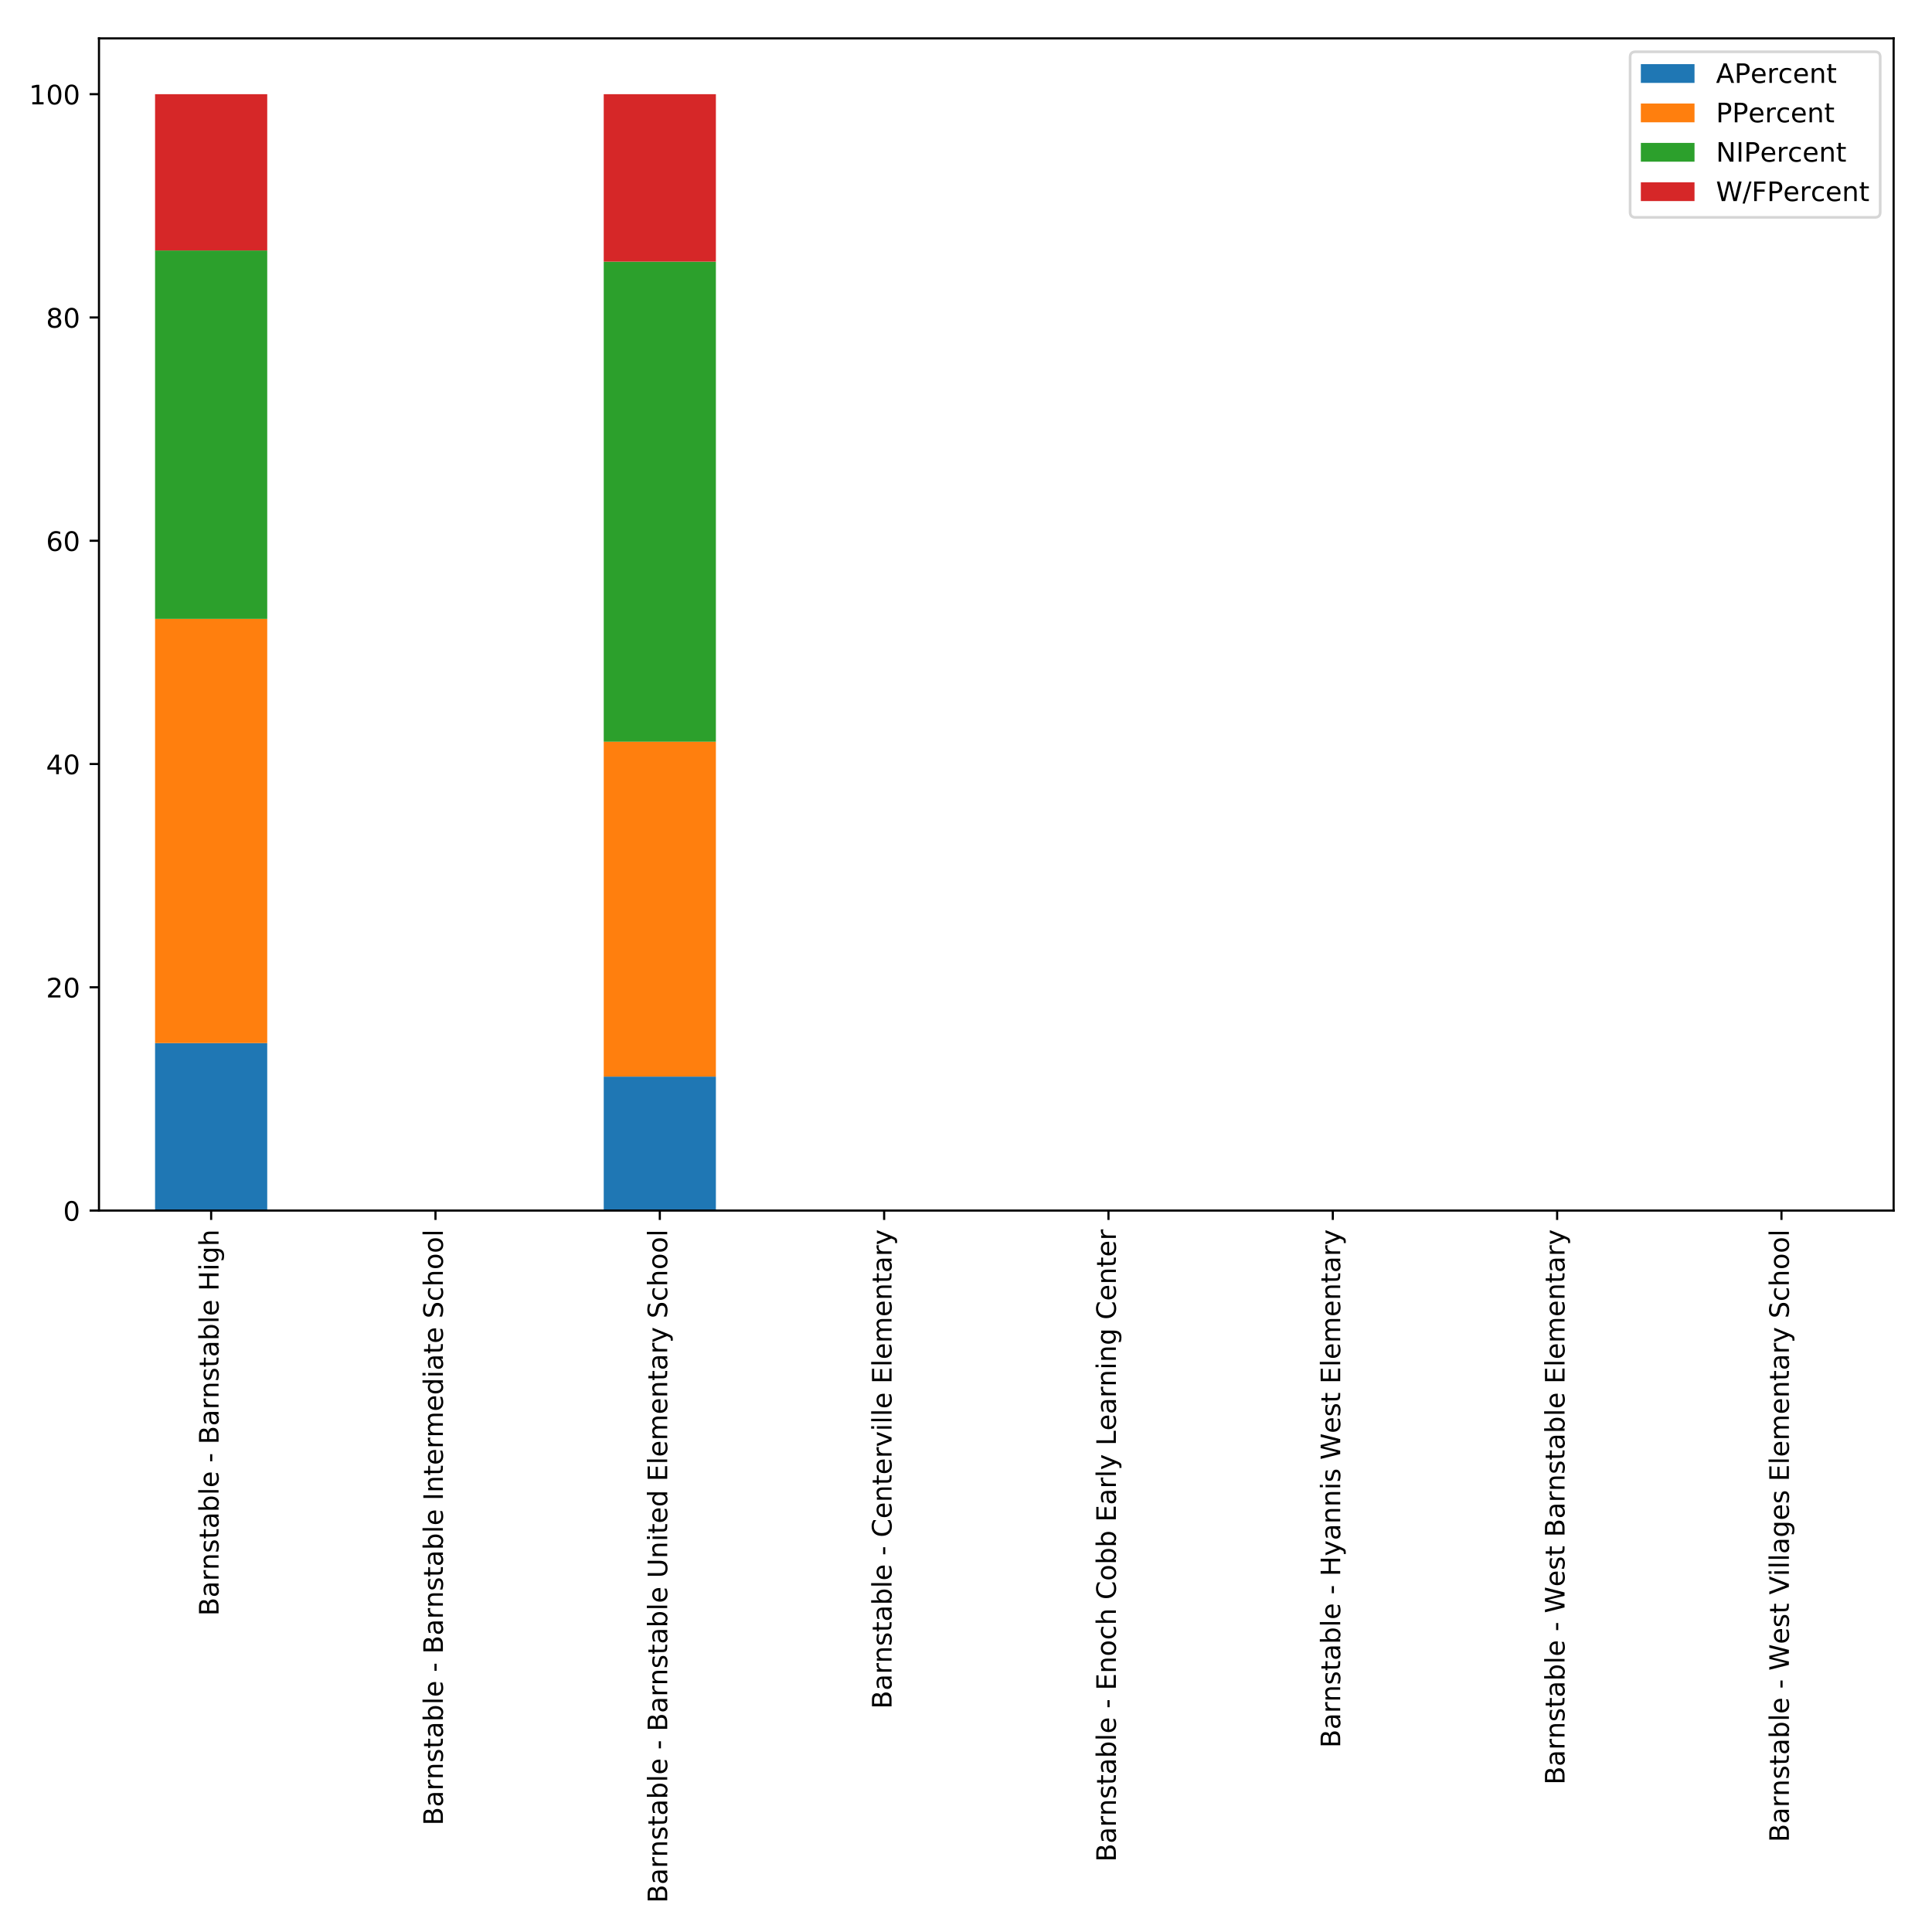 <?xml version="1.0" encoding="utf-8" standalone="no"?>
<!DOCTYPE svg PUBLIC "-//W3C//DTD SVG 1.1//EN"
  "http://www.w3.org/Graphics/SVG/1.1/DTD/svg11.dtd">
<!-- Created with matplotlib (http://matplotlib.org/) -->
<svg height="720pt" version="1.1" viewBox="0 0 720 720" width="720pt" xmlns="http://www.w3.org/2000/svg" xmlns:xlink="http://www.w3.org/1999/xlink">
 <defs>
  <style type="text/css">
*{stroke-linecap:butt;stroke-linejoin:round;}
  </style>
 </defs>
 <g id="figure_1">
  <g id="patch_1">
   <path d="M 0 720 
L 720 720 
L 720 0 
L 0 0 
z
" style="fill:#ffffff;"/>
  </g>
  <g id="axes_1">
   <g id="patch_2">
    <path d="M 36.888 451.139 
L 705.7 451.139 
L 705.7 14.3 
L 36.888 14.3 
z
" style="fill:#ffffff;"/>
   </g>
   <g id="patch_3">
    <path clip-path="url(#p015ed1d973)" d="M 57.788 451.139 
L 99.589 451.139 
L 99.589 388.733 
L 57.788 388.733 
z
" style="fill:#1f77b4;"/>
   </g>
   <g id="patch_4">
    <path clip-path="url(#p015ed1d973)" d="M 141.389 451.139 
L 183.19 451.139 
L 183.19 451.139 
L 141.389 451.139 
z
" style="fill:#1f77b4;"/>
   </g>
   <g id="patch_5">
    <path clip-path="url(#p015ed1d973)" d="M 224.991 451.139 
L 266.792 451.139 
L 266.792 401.215 
L 224.991 401.215 
z
" style="fill:#1f77b4;"/>
   </g>
   <g id="patch_6">
    <path clip-path="url(#p015ed1d973)" d="M 308.593 451.139 
L 350.393 451.139 
L 350.393 451.139 
L 308.593 451.139 
z
" style="fill:#1f77b4;"/>
   </g>
   <g id="patch_7">
    <path clip-path="url(#p015ed1d973)" d="M 392.194 451.139 
L 433.995 451.139 
L 433.995 451.139 
L 392.194 451.139 
z
" style="fill:#1f77b4;"/>
   </g>
   <g id="patch_8">
    <path clip-path="url(#p015ed1d973)" d="M 475.796 451.139 
L 517.596 451.139 
L 517.596 451.139 
L 475.796 451.139 
z
" style="fill:#1f77b4;"/>
   </g>
   <g id="patch_9">
    <path clip-path="url(#p015ed1d973)" d="M 559.397 451.139 
L 601.198 451.139 
L 601.198 451.139 
L 559.397 451.139 
z
" style="fill:#1f77b4;"/>
   </g>
   <g id="patch_10">
    <path clip-path="url(#p015ed1d973)" d="M 642.999 451.139 
L 684.8 451.139 
L 684.8 451.139 
L 642.999 451.139 
z
" style="fill:#1f77b4;"/>
   </g>
   <g id="patch_11">
    <path clip-path="url(#p015ed1d973)" d="M 57.788 388.733 
L 99.589 388.733 
L 99.589 230.639 
L 57.788 230.639 
z
" style="fill:#ff7f0e;"/>
   </g>
   <g id="patch_12">
    <path clip-path="url(#p015ed1d973)" d="M 141.389 451.139 
L 183.19 451.139 
L 183.19 451.139 
L 141.389 451.139 
z
" style="fill:#ff7f0e;"/>
   </g>
   <g id="patch_13">
    <path clip-path="url(#p015ed1d973)" d="M 224.991 401.215 
L 266.792 401.215 
L 266.792 276.403 
L 224.991 276.403 
z
" style="fill:#ff7f0e;"/>
   </g>
   <g id="patch_14">
    <path clip-path="url(#p015ed1d973)" d="M 308.593 451.139 
L 350.393 451.139 
L 350.393 451.139 
L 308.593 451.139 
z
" style="fill:#ff7f0e;"/>
   </g>
   <g id="patch_15">
    <path clip-path="url(#p015ed1d973)" d="M 392.194 451.139 
L 433.995 451.139 
L 433.995 451.139 
L 392.194 451.139 
z
" style="fill:#ff7f0e;"/>
   </g>
   <g id="patch_16">
    <path clip-path="url(#p015ed1d973)" d="M 475.796 451.139 
L 517.596 451.139 
L 517.596 451.139 
L 475.796 451.139 
z
" style="fill:#ff7f0e;"/>
   </g>
   <g id="patch_17">
    <path clip-path="url(#p015ed1d973)" d="M 559.397 451.139 
L 601.198 451.139 
L 601.198 451.139 
L 559.397 451.139 
z
" style="fill:#ff7f0e;"/>
   </g>
   <g id="patch_18">
    <path clip-path="url(#p015ed1d973)" d="M 642.999 451.139 
L 684.8 451.139 
L 684.8 451.139 
L 642.999 451.139 
z
" style="fill:#ff7f0e;"/>
   </g>
   <g id="patch_19">
    <path clip-path="url(#p015ed1d973)" d="M 57.788 230.639 
L 99.589 230.639 
L 99.589 93.347 
L 57.788 93.347 
z
" style="fill:#2ca02c;"/>
   </g>
   <g id="patch_20">
    <path clip-path="url(#p015ed1d973)" d="M 141.389 451.139 
L 183.19 451.139 
L 183.19 451.139 
L 141.389 451.139 
z
" style="fill:#2ca02c;"/>
   </g>
   <g id="patch_21">
    <path clip-path="url(#p015ed1d973)" d="M 224.991 276.403 
L 266.792 276.403 
L 266.792 97.507 
L 224.991 97.507 
z
" style="fill:#2ca02c;"/>
   </g>
   <g id="patch_22">
    <path clip-path="url(#p015ed1d973)" d="M 308.593 451.139 
L 350.393 451.139 
L 350.393 451.139 
L 308.593 451.139 
z
" style="fill:#2ca02c;"/>
   </g>
   <g id="patch_23">
    <path clip-path="url(#p015ed1d973)" d="M 392.194 451.139 
L 433.995 451.139 
L 433.995 451.139 
L 392.194 451.139 
z
" style="fill:#2ca02c;"/>
   </g>
   <g id="patch_24">
    <path clip-path="url(#p015ed1d973)" d="M 475.796 451.139 
L 517.596 451.139 
L 517.596 451.139 
L 475.796 451.139 
z
" style="fill:#2ca02c;"/>
   </g>
   <g id="patch_25">
    <path clip-path="url(#p015ed1d973)" d="M 559.397 451.139 
L 601.198 451.139 
L 601.198 451.139 
L 559.397 451.139 
z
" style="fill:#2ca02c;"/>
   </g>
   <g id="patch_26">
    <path clip-path="url(#p015ed1d973)" d="M 642.999 451.139 
L 684.8 451.139 
L 684.8 451.139 
L 642.999 451.139 
z
" style="fill:#2ca02c;"/>
   </g>
   <g id="patch_27">
    <path clip-path="url(#p015ed1d973)" d="M 57.788 93.347 
L 99.589 93.347 
L 99.589 35.102 
L 57.788 35.102 
z
" style="fill:#d62728;"/>
   </g>
   <g id="patch_28">
    <path clip-path="url(#p015ed1d973)" d="M 141.389 451.139 
L 183.19 451.139 
L 183.19 451.139 
L 141.389 451.139 
z
" style="fill:#d62728;"/>
   </g>
   <g id="patch_29">
    <path clip-path="url(#p015ed1d973)" d="M 224.991 97.507 
L 266.792 97.507 
L 266.792 35.102 
L 224.991 35.102 
z
" style="fill:#d62728;"/>
   </g>
   <g id="patch_30">
    <path clip-path="url(#p015ed1d973)" d="M 308.593 451.139 
L 350.393 451.139 
L 350.393 451.139 
L 308.593 451.139 
z
" style="fill:#d62728;"/>
   </g>
   <g id="patch_31">
    <path clip-path="url(#p015ed1d973)" d="M 392.194 451.139 
L 433.995 451.139 
L 433.995 451.139 
L 392.194 451.139 
z
" style="fill:#d62728;"/>
   </g>
   <g id="patch_32">
    <path clip-path="url(#p015ed1d973)" d="M 475.796 451.139 
L 517.596 451.139 
L 517.596 451.139 
L 475.796 451.139 
z
" style="fill:#d62728;"/>
   </g>
   <g id="patch_33">
    <path clip-path="url(#p015ed1d973)" d="M 559.397 451.139 
L 601.198 451.139 
L 601.198 451.139 
L 559.397 451.139 
z
" style="fill:#d62728;"/>
   </g>
   <g id="patch_34">
    <path clip-path="url(#p015ed1d973)" d="M 642.999 451.139 
L 684.8 451.139 
L 684.8 451.139 
L 642.999 451.139 
z
" style="fill:#d62728;"/>
   </g>
   <g id="matplotlib.axis_1">
    <g id="xtick_1">
     <g id="line2d_1">
      <defs>
       <path d="M 0 0 
L 0 3.5 
" id="m86aad8ad92" style="stroke:#000000;stroke-width:0.8;"/>
      </defs>
      <g>
       <use style="stroke:#000000;stroke-width:0.8;" x="78.688" xlink:href="#m86aad8ad92" y="451.139"/>
      </g>
     </g>
     <g id="text_1">
      <!-- Barnstable - Barnstable High -->
      <defs>
       <path d="M 19.672 34.812 
L 19.672 8.109 
L 35.5 8.109 
Q 43.453 8.109 47.281 11.406 
Q 51.125 14.703 51.125 21.484 
Q 51.125 28.328 47.281 31.562 
Q 43.453 34.812 35.5 34.812 
z
M 19.672 64.797 
L 19.672 42.828 
L 34.281 42.828 
Q 41.5 42.828 45.031 45.531 
Q 48.578 48.25 48.578 53.812 
Q 48.578 59.328 45.031 62.062 
Q 41.5 64.797 34.281 64.797 
z
M 9.812 72.906 
L 35.016 72.906 
Q 46.297 72.906 52.391 68.219 
Q 58.5 63.531 58.5 54.891 
Q 58.5 48.188 55.375 44.234 
Q 52.25 40.281 46.188 39.312 
Q 53.469 37.75 57.5 32.781 
Q 61.531 27.828 61.531 20.406 
Q 61.531 10.641 54.891 5.312 
Q 48.25 0 35.984 0 
L 9.812 0 
z
" id="DejaVuSans-42"/>
       <path d="M 34.281 27.484 
Q 23.391 27.484 19.188 25 
Q 14.984 22.516 14.984 16.5 
Q 14.984 11.719 18.141 8.906 
Q 21.297 6.109 26.703 6.109 
Q 34.188 6.109 38.703 11.406 
Q 43.219 16.703 43.219 25.484 
L 43.219 27.484 
z
M 52.203 31.203 
L 52.203 0 
L 43.219 0 
L 43.219 8.297 
Q 40.141 3.328 35.547 0.953 
Q 30.953 -1.422 24.312 -1.422 
Q 15.922 -1.422 10.953 3.297 
Q 6 8.016 6 15.922 
Q 6 25.141 12.172 29.828 
Q 18.359 34.516 30.609 34.516 
L 43.219 34.516 
L 43.219 35.406 
Q 43.219 41.609 39.141 45 
Q 35.062 48.391 27.688 48.391 
Q 23 48.391 18.547 47.266 
Q 14.109 46.141 10.016 43.891 
L 10.016 52.203 
Q 14.938 54.109 19.578 55.047 
Q 24.219 56 28.609 56 
Q 40.484 56 46.344 49.844 
Q 52.203 43.703 52.203 31.203 
z
" id="DejaVuSans-61"/>
       <path d="M 41.109 46.297 
Q 39.594 47.172 37.812 47.578 
Q 36.031 48 33.891 48 
Q 26.266 48 22.188 43.047 
Q 18.109 38.094 18.109 28.812 
L 18.109 0 
L 9.078 0 
L 9.078 54.688 
L 18.109 54.688 
L 18.109 46.188 
Q 20.953 51.172 25.484 53.578 
Q 30.031 56 36.531 56 
Q 37.453 56 38.578 55.875 
Q 39.703 55.766 41.062 55.516 
z
" id="DejaVuSans-72"/>
       <path d="M 54.891 33.016 
L 54.891 0 
L 45.906 0 
L 45.906 32.719 
Q 45.906 40.484 42.875 44.328 
Q 39.844 48.188 33.797 48.188 
Q 26.516 48.188 22.312 43.547 
Q 18.109 38.922 18.109 30.906 
L 18.109 0 
L 9.078 0 
L 9.078 54.688 
L 18.109 54.688 
L 18.109 46.188 
Q 21.344 51.125 25.703 53.562 
Q 30.078 56 35.797 56 
Q 45.219 56 50.047 50.172 
Q 54.891 44.344 54.891 33.016 
z
" id="DejaVuSans-6e"/>
       <path d="M 44.281 53.078 
L 44.281 44.578 
Q 40.484 46.531 36.375 47.5 
Q 32.281 48.484 27.875 48.484 
Q 21.188 48.484 17.844 46.438 
Q 14.5 44.391 14.5 40.281 
Q 14.5 37.156 16.891 35.375 
Q 19.281 33.594 26.516 31.984 
L 29.594 31.297 
Q 39.156 29.25 43.188 25.516 
Q 47.219 21.781 47.219 15.094 
Q 47.219 7.469 41.188 3.016 
Q 35.156 -1.422 24.609 -1.422 
Q 20.219 -1.422 15.453 -0.562 
Q 10.688 0.297 5.422 2 
L 5.422 11.281 
Q 10.406 8.688 15.234 7.391 
Q 20.062 6.109 24.812 6.109 
Q 31.156 6.109 34.562 8.281 
Q 37.984 10.453 37.984 14.406 
Q 37.984 18.062 35.516 20.016 
Q 33.062 21.969 24.703 23.781 
L 21.578 24.516 
Q 13.234 26.266 9.516 29.906 
Q 5.812 33.547 5.812 39.891 
Q 5.812 47.609 11.281 51.797 
Q 16.75 56 26.812 56 
Q 31.781 56 36.172 55.266 
Q 40.578 54.547 44.281 53.078 
z
" id="DejaVuSans-73"/>
       <path d="M 18.312 70.219 
L 18.312 54.688 
L 36.812 54.688 
L 36.812 47.703 
L 18.312 47.703 
L 18.312 18.016 
Q 18.312 11.328 20.141 9.422 
Q 21.969 7.516 27.594 7.516 
L 36.812 7.516 
L 36.812 0 
L 27.594 0 
Q 17.188 0 13.234 3.875 
Q 9.281 7.766 9.281 18.016 
L 9.281 47.703 
L 2.688 47.703 
L 2.688 54.688 
L 9.281 54.688 
L 9.281 70.219 
z
" id="DejaVuSans-74"/>
       <path d="M 48.688 27.297 
Q 48.688 37.203 44.609 42.844 
Q 40.531 48.484 33.406 48.484 
Q 26.266 48.484 22.188 42.844 
Q 18.109 37.203 18.109 27.297 
Q 18.109 17.391 22.188 11.75 
Q 26.266 6.109 33.406 6.109 
Q 40.531 6.109 44.609 11.75 
Q 48.688 17.391 48.688 27.297 
z
M 18.109 46.391 
Q 20.953 51.266 25.266 53.625 
Q 29.594 56 35.594 56 
Q 45.562 56 51.781 48.094 
Q 58.016 40.188 58.016 27.297 
Q 58.016 14.406 51.781 6.484 
Q 45.562 -1.422 35.594 -1.422 
Q 29.594 -1.422 25.266 0.953 
Q 20.953 3.328 18.109 8.203 
L 18.109 0 
L 9.078 0 
L 9.078 75.984 
L 18.109 75.984 
z
" id="DejaVuSans-62"/>
       <path d="M 9.422 75.984 
L 18.406 75.984 
L 18.406 0 
L 9.422 0 
z
" id="DejaVuSans-6c"/>
       <path d="M 56.203 29.594 
L 56.203 25.203 
L 14.891 25.203 
Q 15.484 15.922 20.484 11.062 
Q 25.484 6.203 34.422 6.203 
Q 39.594 6.203 44.453 7.469 
Q 49.312 8.734 54.109 11.281 
L 54.109 2.781 
Q 49.266 0.734 44.188 -0.344 
Q 39.109 -1.422 33.891 -1.422 
Q 20.797 -1.422 13.156 6.188 
Q 5.516 13.812 5.516 26.812 
Q 5.516 40.234 12.766 48.109 
Q 20.016 56 32.328 56 
Q 43.359 56 49.781 48.891 
Q 56.203 41.797 56.203 29.594 
z
M 47.219 32.234 
Q 47.125 39.594 43.094 43.984 
Q 39.062 48.391 32.422 48.391 
Q 24.906 48.391 20.391 44.141 
Q 15.875 39.891 15.188 32.172 
z
" id="DejaVuSans-65"/>
       <path id="DejaVuSans-20"/>
       <path d="M 4.891 31.391 
L 31.203 31.391 
L 31.203 23.391 
L 4.891 23.391 
z
" id="DejaVuSans-2d"/>
       <path d="M 9.812 72.906 
L 19.672 72.906 
L 19.672 43.016 
L 55.516 43.016 
L 55.516 72.906 
L 65.375 72.906 
L 65.375 0 
L 55.516 0 
L 55.516 34.719 
L 19.672 34.719 
L 19.672 0 
L 9.812 0 
z
" id="DejaVuSans-48"/>
       <path d="M 9.422 54.688 
L 18.406 54.688 
L 18.406 0 
L 9.422 0 
z
M 9.422 75.984 
L 18.406 75.984 
L 18.406 64.594 
L 9.422 64.594 
z
" id="DejaVuSans-69"/>
       <path d="M 45.406 27.984 
Q 45.406 37.75 41.375 43.109 
Q 37.359 48.484 30.078 48.484 
Q 22.859 48.484 18.828 43.109 
Q 14.797 37.75 14.797 27.984 
Q 14.797 18.266 18.828 12.891 
Q 22.859 7.516 30.078 7.516 
Q 37.359 7.516 41.375 12.891 
Q 45.406 18.266 45.406 27.984 
z
M 54.391 6.781 
Q 54.391 -7.172 48.188 -13.984 
Q 42 -20.797 29.203 -20.797 
Q 24.469 -20.797 20.266 -20.094 
Q 16.062 -19.391 12.109 -17.922 
L 12.109 -9.188 
Q 16.062 -11.328 19.922 -12.344 
Q 23.781 -13.375 27.781 -13.375 
Q 36.625 -13.375 41.016 -8.766 
Q 45.406 -4.156 45.406 5.172 
L 45.406 9.625 
Q 42.625 4.781 38.281 2.391 
Q 33.938 0 27.875 0 
Q 17.828 0 11.672 7.656 
Q 5.516 15.328 5.516 27.984 
Q 5.516 40.672 11.672 48.328 
Q 17.828 56 27.875 56 
Q 33.938 56 38.281 53.609 
Q 42.625 51.219 45.406 46.391 
L 45.406 54.688 
L 54.391 54.688 
z
" id="DejaVuSans-67"/>
       <path d="M 54.891 33.016 
L 54.891 0 
L 45.906 0 
L 45.906 32.719 
Q 45.906 40.484 42.875 44.328 
Q 39.844 48.188 33.797 48.188 
Q 26.516 48.188 22.312 43.547 
Q 18.109 38.922 18.109 30.906 
L 18.109 0 
L 9.078 0 
L 9.078 75.984 
L 18.109 75.984 
L 18.109 46.188 
Q 21.344 51.125 25.703 53.562 
Q 30.078 56 35.797 56 
Q 45.219 56 50.047 50.172 
Q 54.891 44.344 54.891 33.016 
z
" id="DejaVuSans-68"/>
      </defs>
      <g transform="translate(81.448 602.212)rotate(-90)scale(0.1 -0.1)">
       <use xlink:href="#DejaVuSans-42"/>
       <use x="68.604" xlink:href="#DejaVuSans-61"/>
       <use x="129.883" xlink:href="#DejaVuSans-72"/>
       <use x="170.98" xlink:href="#DejaVuSans-6e"/>
       <use x="234.359" xlink:href="#DejaVuSans-73"/>
       <use x="286.459" xlink:href="#DejaVuSans-74"/>
       <use x="325.668" xlink:href="#DejaVuSans-61"/>
       <use x="386.947" xlink:href="#DejaVuSans-62"/>
       <use x="450.424" xlink:href="#DejaVuSans-6c"/>
       <use x="478.207" xlink:href="#DejaVuSans-65"/>
       <use x="539.73" xlink:href="#DejaVuSans-20"/>
       <use x="571.518" xlink:href="#DejaVuSans-2d"/>
       <use x="607.602" xlink:href="#DejaVuSans-20"/>
       <use x="639.389" xlink:href="#DejaVuSans-42"/>
       <use x="707.992" xlink:href="#DejaVuSans-61"/>
       <use x="769.271" xlink:href="#DejaVuSans-72"/>
       <use x="810.369" xlink:href="#DejaVuSans-6e"/>
       <use x="873.748" xlink:href="#DejaVuSans-73"/>
       <use x="925.848" xlink:href="#DejaVuSans-74"/>
       <use x="965.057" xlink:href="#DejaVuSans-61"/>
       <use x="1026.336" xlink:href="#DejaVuSans-62"/>
       <use x="1089.812" xlink:href="#DejaVuSans-6c"/>
       <use x="1117.596" xlink:href="#DejaVuSans-65"/>
       <use x="1179.119" xlink:href="#DejaVuSans-20"/>
       <use x="1210.906" xlink:href="#DejaVuSans-48"/>
       <use x="1286.102" xlink:href="#DejaVuSans-69"/>
       <use x="1313.885" xlink:href="#DejaVuSans-67"/>
       <use x="1377.361" xlink:href="#DejaVuSans-68"/>
      </g>
     </g>
    </g>
    <g id="xtick_2">
     <g id="line2d_2">
      <g>
       <use style="stroke:#000000;stroke-width:0.8;" x="162.29" xlink:href="#m86aad8ad92" y="451.139"/>
      </g>
     </g>
     <g id="text_2">
      <!-- Barnstable - Barnstable Intermediate School -->
      <defs>
       <path d="M 9.812 72.906 
L 19.672 72.906 
L 19.672 0 
L 9.812 0 
z
" id="DejaVuSans-49"/>
       <path d="M 52 44.188 
Q 55.375 50.25 60.062 53.125 
Q 64.75 56 71.094 56 
Q 79.641 56 84.281 50.016 
Q 88.922 44.047 88.922 33.016 
L 88.922 0 
L 79.891 0 
L 79.891 32.719 
Q 79.891 40.578 77.094 44.375 
Q 74.312 48.188 68.609 48.188 
Q 61.625 48.188 57.562 43.547 
Q 53.516 38.922 53.516 30.906 
L 53.516 0 
L 44.484 0 
L 44.484 32.719 
Q 44.484 40.625 41.703 44.406 
Q 38.922 48.188 33.109 48.188 
Q 26.219 48.188 22.156 43.531 
Q 18.109 38.875 18.109 30.906 
L 18.109 0 
L 9.078 0 
L 9.078 54.688 
L 18.109 54.688 
L 18.109 46.188 
Q 21.188 51.219 25.484 53.609 
Q 29.781 56 35.688 56 
Q 41.656 56 45.828 52.969 
Q 50 49.953 52 44.188 
z
" id="DejaVuSans-6d"/>
       <path d="M 45.406 46.391 
L 45.406 75.984 
L 54.391 75.984 
L 54.391 0 
L 45.406 0 
L 45.406 8.203 
Q 42.578 3.328 38.25 0.953 
Q 33.938 -1.422 27.875 -1.422 
Q 17.969 -1.422 11.734 6.484 
Q 5.516 14.406 5.516 27.297 
Q 5.516 40.188 11.734 48.094 
Q 17.969 56 27.875 56 
Q 33.938 56 38.25 53.625 
Q 42.578 51.266 45.406 46.391 
z
M 14.797 27.297 
Q 14.797 17.391 18.875 11.75 
Q 22.953 6.109 30.078 6.109 
Q 37.203 6.109 41.297 11.75 
Q 45.406 17.391 45.406 27.297 
Q 45.406 37.203 41.297 42.844 
Q 37.203 48.484 30.078 48.484 
Q 22.953 48.484 18.875 42.844 
Q 14.797 37.203 14.797 27.297 
z
" id="DejaVuSans-64"/>
       <path d="M 53.516 70.516 
L 53.516 60.891 
Q 47.906 63.578 42.922 64.891 
Q 37.938 66.219 33.297 66.219 
Q 25.25 66.219 20.875 63.094 
Q 16.5 59.969 16.5 54.203 
Q 16.5 49.359 19.406 46.891 
Q 22.312 44.438 30.422 42.922 
L 36.375 41.703 
Q 47.406 39.594 52.656 34.297 
Q 57.906 29 57.906 20.125 
Q 57.906 9.516 50.797 4.047 
Q 43.703 -1.422 29.984 -1.422 
Q 24.812 -1.422 18.969 -0.25 
Q 13.141 0.922 6.891 3.219 
L 6.891 13.375 
Q 12.891 10.016 18.656 8.297 
Q 24.422 6.594 29.984 6.594 
Q 38.422 6.594 43.016 9.906 
Q 47.609 13.234 47.609 19.391 
Q 47.609 24.75 44.312 27.781 
Q 41.016 30.812 33.5 32.328 
L 27.484 33.5 
Q 16.453 35.688 11.516 40.375 
Q 6.594 45.062 6.594 53.422 
Q 6.594 63.094 13.406 68.656 
Q 20.219 74.219 32.172 74.219 
Q 37.312 74.219 42.625 73.281 
Q 47.953 72.359 53.516 70.516 
z
" id="DejaVuSans-53"/>
       <path d="M 48.781 52.594 
L 48.781 44.188 
Q 44.969 46.297 41.141 47.344 
Q 37.312 48.391 33.406 48.391 
Q 24.656 48.391 19.812 42.844 
Q 14.984 37.312 14.984 27.297 
Q 14.984 17.281 19.812 11.734 
Q 24.656 6.203 33.406 6.203 
Q 37.312 6.203 41.141 7.25 
Q 44.969 8.297 48.781 10.406 
L 48.781 2.094 
Q 45.016 0.344 40.984 -0.531 
Q 36.969 -1.422 32.422 -1.422 
Q 20.062 -1.422 12.781 6.344 
Q 5.516 14.109 5.516 27.297 
Q 5.516 40.672 12.859 48.328 
Q 20.219 56 33.016 56 
Q 37.156 56 41.109 55.141 
Q 45.062 54.297 48.781 52.594 
z
" id="DejaVuSans-63"/>
       <path d="M 30.609 48.391 
Q 23.391 48.391 19.188 42.75 
Q 14.984 37.109 14.984 27.297 
Q 14.984 17.484 19.156 11.844 
Q 23.344 6.203 30.609 6.203 
Q 37.797 6.203 41.984 11.859 
Q 46.188 17.531 46.188 27.297 
Q 46.188 37.016 41.984 42.703 
Q 37.797 48.391 30.609 48.391 
z
M 30.609 56 
Q 42.328 56 49.016 48.375 
Q 55.719 40.766 55.719 27.297 
Q 55.719 13.875 49.016 6.219 
Q 42.328 -1.422 30.609 -1.422 
Q 18.844 -1.422 12.172 6.219 
Q 5.516 13.875 5.516 27.297 
Q 5.516 40.766 12.172 48.375 
Q 18.844 56 30.609 56 
z
" id="DejaVuSans-6f"/>
      </defs>
      <g transform="translate(165.049 680.298)rotate(-90)scale(0.1 -0.1)">
       <use xlink:href="#DejaVuSans-42"/>
       <use x="68.604" xlink:href="#DejaVuSans-61"/>
       <use x="129.883" xlink:href="#DejaVuSans-72"/>
       <use x="170.98" xlink:href="#DejaVuSans-6e"/>
       <use x="234.359" xlink:href="#DejaVuSans-73"/>
       <use x="286.459" xlink:href="#DejaVuSans-74"/>
       <use x="325.668" xlink:href="#DejaVuSans-61"/>
       <use x="386.947" xlink:href="#DejaVuSans-62"/>
       <use x="450.424" xlink:href="#DejaVuSans-6c"/>
       <use x="478.207" xlink:href="#DejaVuSans-65"/>
       <use x="539.73" xlink:href="#DejaVuSans-20"/>
       <use x="571.518" xlink:href="#DejaVuSans-2d"/>
       <use x="607.602" xlink:href="#DejaVuSans-20"/>
       <use x="639.389" xlink:href="#DejaVuSans-42"/>
       <use x="707.992" xlink:href="#DejaVuSans-61"/>
       <use x="769.271" xlink:href="#DejaVuSans-72"/>
       <use x="810.369" xlink:href="#DejaVuSans-6e"/>
       <use x="873.748" xlink:href="#DejaVuSans-73"/>
       <use x="925.848" xlink:href="#DejaVuSans-74"/>
       <use x="965.057" xlink:href="#DejaVuSans-61"/>
       <use x="1026.336" xlink:href="#DejaVuSans-62"/>
       <use x="1089.812" xlink:href="#DejaVuSans-6c"/>
       <use x="1117.596" xlink:href="#DejaVuSans-65"/>
       <use x="1179.119" xlink:href="#DejaVuSans-20"/>
       <use x="1210.906" xlink:href="#DejaVuSans-49"/>
       <use x="1240.398" xlink:href="#DejaVuSans-6e"/>
       <use x="1303.777" xlink:href="#DejaVuSans-74"/>
       <use x="1342.986" xlink:href="#DejaVuSans-65"/>
       <use x="1404.51" xlink:href="#DejaVuSans-72"/>
       <use x="1445.607" xlink:href="#DejaVuSans-6d"/>
       <use x="1543.02" xlink:href="#DejaVuSans-65"/>
       <use x="1604.543" xlink:href="#DejaVuSans-64"/>
       <use x="1668.02" xlink:href="#DejaVuSans-69"/>
       <use x="1695.803" xlink:href="#DejaVuSans-61"/>
       <use x="1757.082" xlink:href="#DejaVuSans-74"/>
       <use x="1796.291" xlink:href="#DejaVuSans-65"/>
       <use x="1857.814" xlink:href="#DejaVuSans-20"/>
       <use x="1889.602" xlink:href="#DejaVuSans-53"/>
       <use x="1953.078" xlink:href="#DejaVuSans-63"/>
       <use x="2008.059" xlink:href="#DejaVuSans-68"/>
       <use x="2071.438" xlink:href="#DejaVuSans-6f"/>
       <use x="2132.619" xlink:href="#DejaVuSans-6f"/>
       <use x="2193.801" xlink:href="#DejaVuSans-6c"/>
      </g>
     </g>
    </g>
    <g id="xtick_3">
     <g id="line2d_3">
      <g>
       <use style="stroke:#000000;stroke-width:0.8;" x="245.891" xlink:href="#m86aad8ad92" y="451.139"/>
      </g>
     </g>
     <g id="text_3">
      <!-- Barnstable - Barnstable United Elementary School -->
      <defs>
       <path d="M 8.688 72.906 
L 18.609 72.906 
L 18.609 28.609 
Q 18.609 16.891 22.844 11.734 
Q 27.094 6.594 36.625 6.594 
Q 46.094 6.594 50.344 11.734 
Q 54.594 16.891 54.594 28.609 
L 54.594 72.906 
L 64.5 72.906 
L 64.5 27.391 
Q 64.5 13.141 57.438 5.859 
Q 50.391 -1.422 36.625 -1.422 
Q 22.797 -1.422 15.734 5.859 
Q 8.688 13.141 8.688 27.391 
z
" id="DejaVuSans-55"/>
       <path d="M 9.812 72.906 
L 55.906 72.906 
L 55.906 64.594 
L 19.672 64.594 
L 19.672 43.016 
L 54.391 43.016 
L 54.391 34.719 
L 19.672 34.719 
L 19.672 8.297 
L 56.781 8.297 
L 56.781 0 
L 9.812 0 
z
" id="DejaVuSans-45"/>
       <path d="M 32.172 -5.078 
Q 28.375 -14.844 24.75 -17.812 
Q 21.141 -20.797 15.094 -20.797 
L 7.906 -20.797 
L 7.906 -13.281 
L 13.188 -13.281 
Q 16.891 -13.281 18.938 -11.516 
Q 21 -9.766 23.484 -3.219 
L 25.094 0.875 
L 2.984 54.688 
L 12.5 54.688 
L 29.594 11.922 
L 46.688 54.688 
L 56.203 54.688 
z
" id="DejaVuSans-79"/>
      </defs>
      <g transform="translate(248.651 709.2)rotate(-90)scale(0.1 -0.1)">
       <use xlink:href="#DejaVuSans-42"/>
       <use x="68.604" xlink:href="#DejaVuSans-61"/>
       <use x="129.883" xlink:href="#DejaVuSans-72"/>
       <use x="170.98" xlink:href="#DejaVuSans-6e"/>
       <use x="234.359" xlink:href="#DejaVuSans-73"/>
       <use x="286.459" xlink:href="#DejaVuSans-74"/>
       <use x="325.668" xlink:href="#DejaVuSans-61"/>
       <use x="386.947" xlink:href="#DejaVuSans-62"/>
       <use x="450.424" xlink:href="#DejaVuSans-6c"/>
       <use x="478.207" xlink:href="#DejaVuSans-65"/>
       <use x="539.73" xlink:href="#DejaVuSans-20"/>
       <use x="571.518" xlink:href="#DejaVuSans-2d"/>
       <use x="607.602" xlink:href="#DejaVuSans-20"/>
       <use x="639.389" xlink:href="#DejaVuSans-42"/>
       <use x="707.992" xlink:href="#DejaVuSans-61"/>
       <use x="769.271" xlink:href="#DejaVuSans-72"/>
       <use x="810.369" xlink:href="#DejaVuSans-6e"/>
       <use x="873.748" xlink:href="#DejaVuSans-73"/>
       <use x="925.848" xlink:href="#DejaVuSans-74"/>
       <use x="965.057" xlink:href="#DejaVuSans-61"/>
       <use x="1026.336" xlink:href="#DejaVuSans-62"/>
       <use x="1089.812" xlink:href="#DejaVuSans-6c"/>
       <use x="1117.596" xlink:href="#DejaVuSans-65"/>
       <use x="1179.119" xlink:href="#DejaVuSans-20"/>
       <use x="1210.906" xlink:href="#DejaVuSans-55"/>
       <use x="1284.1" xlink:href="#DejaVuSans-6e"/>
       <use x="1347.479" xlink:href="#DejaVuSans-69"/>
       <use x="1375.262" xlink:href="#DejaVuSans-74"/>
       <use x="1414.471" xlink:href="#DejaVuSans-65"/>
       <use x="1475.994" xlink:href="#DejaVuSans-64"/>
       <use x="1539.471" xlink:href="#DejaVuSans-20"/>
       <use x="1571.258" xlink:href="#DejaVuSans-45"/>
       <use x="1634.441" xlink:href="#DejaVuSans-6c"/>
       <use x="1662.225" xlink:href="#DejaVuSans-65"/>
       <use x="1723.748" xlink:href="#DejaVuSans-6d"/>
       <use x="1821.16" xlink:href="#DejaVuSans-65"/>
       <use x="1882.684" xlink:href="#DejaVuSans-6e"/>
       <use x="1946.062" xlink:href="#DejaVuSans-74"/>
       <use x="1985.271" xlink:href="#DejaVuSans-61"/>
       <use x="2046.551" xlink:href="#DejaVuSans-72"/>
       <use x="2087.664" xlink:href="#DejaVuSans-79"/>
       <use x="2146.844" xlink:href="#DejaVuSans-20"/>
       <use x="2178.631" xlink:href="#DejaVuSans-53"/>
       <use x="2242.107" xlink:href="#DejaVuSans-63"/>
       <use x="2297.088" xlink:href="#DejaVuSans-68"/>
       <use x="2360.467" xlink:href="#DejaVuSans-6f"/>
       <use x="2421.648" xlink:href="#DejaVuSans-6f"/>
       <use x="2482.83" xlink:href="#DejaVuSans-6c"/>
      </g>
     </g>
    </g>
    <g id="xtick_4">
     <g id="line2d_4">
      <g>
       <use style="stroke:#000000;stroke-width:0.8;" x="329.493" xlink:href="#m86aad8ad92" y="451.139"/>
      </g>
     </g>
     <g id="text_4">
      <!-- Barnstable - Centerville Elementary -->
      <defs>
       <path d="M 64.406 67.281 
L 64.406 56.891 
Q 59.422 61.531 53.781 63.812 
Q 48.141 66.109 41.797 66.109 
Q 29.297 66.109 22.656 58.469 
Q 16.016 50.828 16.016 36.375 
Q 16.016 21.969 22.656 14.328 
Q 29.297 6.688 41.797 6.688 
Q 48.141 6.688 53.781 8.984 
Q 59.422 11.281 64.406 15.922 
L 64.406 5.609 
Q 59.234 2.094 53.438 0.328 
Q 47.656 -1.422 41.219 -1.422 
Q 24.656 -1.422 15.125 8.703 
Q 5.609 18.844 5.609 36.375 
Q 5.609 53.953 15.125 64.078 
Q 24.656 74.219 41.219 74.219 
Q 47.75 74.219 53.531 72.484 
Q 59.328 70.75 64.406 67.281 
z
" id="DejaVuSans-43"/>
       <path d="M 2.984 54.688 
L 12.5 54.688 
L 29.594 8.797 
L 46.688 54.688 
L 56.203 54.688 
L 35.688 0 
L 23.484 0 
z
" id="DejaVuSans-76"/>
      </defs>
      <g transform="translate(332.252 636.878)rotate(-90)scale(0.1 -0.1)">
       <use xlink:href="#DejaVuSans-42"/>
       <use x="68.604" xlink:href="#DejaVuSans-61"/>
       <use x="129.883" xlink:href="#DejaVuSans-72"/>
       <use x="170.98" xlink:href="#DejaVuSans-6e"/>
       <use x="234.359" xlink:href="#DejaVuSans-73"/>
       <use x="286.459" xlink:href="#DejaVuSans-74"/>
       <use x="325.668" xlink:href="#DejaVuSans-61"/>
       <use x="386.947" xlink:href="#DejaVuSans-62"/>
       <use x="450.424" xlink:href="#DejaVuSans-6c"/>
       <use x="478.207" xlink:href="#DejaVuSans-65"/>
       <use x="539.73" xlink:href="#DejaVuSans-20"/>
       <use x="571.518" xlink:href="#DejaVuSans-2d"/>
       <use x="607.602" xlink:href="#DejaVuSans-20"/>
       <use x="639.389" xlink:href="#DejaVuSans-43"/>
       <use x="709.213" xlink:href="#DejaVuSans-65"/>
       <use x="770.736" xlink:href="#DejaVuSans-6e"/>
       <use x="834.115" xlink:href="#DejaVuSans-74"/>
       <use x="873.324" xlink:href="#DejaVuSans-65"/>
       <use x="934.848" xlink:href="#DejaVuSans-72"/>
       <use x="975.961" xlink:href="#DejaVuSans-76"/>
       <use x="1035.141" xlink:href="#DejaVuSans-69"/>
       <use x="1062.924" xlink:href="#DejaVuSans-6c"/>
       <use x="1090.707" xlink:href="#DejaVuSans-6c"/>
       <use x="1118.49" xlink:href="#DejaVuSans-65"/>
       <use x="1180.014" xlink:href="#DejaVuSans-20"/>
       <use x="1211.801" xlink:href="#DejaVuSans-45"/>
       <use x="1274.984" xlink:href="#DejaVuSans-6c"/>
       <use x="1302.768" xlink:href="#DejaVuSans-65"/>
       <use x="1364.291" xlink:href="#DejaVuSans-6d"/>
       <use x="1461.703" xlink:href="#DejaVuSans-65"/>
       <use x="1523.227" xlink:href="#DejaVuSans-6e"/>
       <use x="1586.605" xlink:href="#DejaVuSans-74"/>
       <use x="1625.814" xlink:href="#DejaVuSans-61"/>
       <use x="1687.094" xlink:href="#DejaVuSans-72"/>
       <use x="1728.207" xlink:href="#DejaVuSans-79"/>
      </g>
     </g>
    </g>
    <g id="xtick_5">
     <g id="line2d_5">
      <g>
       <use style="stroke:#000000;stroke-width:0.8;" x="413.095" xlink:href="#m86aad8ad92" y="451.139"/>
      </g>
     </g>
     <g id="text_5">
      <!-- Barnstable - Enoch Cobb Early Learning Center -->
      <defs>
       <path d="M 9.812 72.906 
L 19.672 72.906 
L 19.672 8.297 
L 55.172 8.297 
L 55.172 0 
L 9.812 0 
z
" id="DejaVuSans-4c"/>
      </defs>
      <g transform="translate(415.854 693.873)rotate(-90)scale(0.1 -0.1)">
       <use xlink:href="#DejaVuSans-42"/>
       <use x="68.604" xlink:href="#DejaVuSans-61"/>
       <use x="129.883" xlink:href="#DejaVuSans-72"/>
       <use x="170.98" xlink:href="#DejaVuSans-6e"/>
       <use x="234.359" xlink:href="#DejaVuSans-73"/>
       <use x="286.459" xlink:href="#DejaVuSans-74"/>
       <use x="325.668" xlink:href="#DejaVuSans-61"/>
       <use x="386.947" xlink:href="#DejaVuSans-62"/>
       <use x="450.424" xlink:href="#DejaVuSans-6c"/>
       <use x="478.207" xlink:href="#DejaVuSans-65"/>
       <use x="539.73" xlink:href="#DejaVuSans-20"/>
       <use x="571.518" xlink:href="#DejaVuSans-2d"/>
       <use x="607.602" xlink:href="#DejaVuSans-20"/>
       <use x="639.389" xlink:href="#DejaVuSans-45"/>
       <use x="702.572" xlink:href="#DejaVuSans-6e"/>
       <use x="765.951" xlink:href="#DejaVuSans-6f"/>
       <use x="827.133" xlink:href="#DejaVuSans-63"/>
       <use x="882.113" xlink:href="#DejaVuSans-68"/>
       <use x="945.492" xlink:href="#DejaVuSans-20"/>
       <use x="977.279" xlink:href="#DejaVuSans-43"/>
       <use x="1047.104" xlink:href="#DejaVuSans-6f"/>
       <use x="1108.285" xlink:href="#DejaVuSans-62"/>
       <use x="1171.762" xlink:href="#DejaVuSans-62"/>
       <use x="1235.238" xlink:href="#DejaVuSans-20"/>
       <use x="1267.025" xlink:href="#DejaVuSans-45"/>
       <use x="1330.209" xlink:href="#DejaVuSans-61"/>
       <use x="1391.488" xlink:href="#DejaVuSans-72"/>
       <use x="1432.602" xlink:href="#DejaVuSans-6c"/>
       <use x="1460.385" xlink:href="#DejaVuSans-79"/>
       <use x="1519.564" xlink:href="#DejaVuSans-20"/>
       <use x="1551.352" xlink:href="#DejaVuSans-4c"/>
       <use x="1607.049" xlink:href="#DejaVuSans-65"/>
       <use x="1668.572" xlink:href="#DejaVuSans-61"/>
       <use x="1729.852" xlink:href="#DejaVuSans-72"/>
       <use x="1770.949" xlink:href="#DejaVuSans-6e"/>
       <use x="1834.328" xlink:href="#DejaVuSans-69"/>
       <use x="1862.111" xlink:href="#DejaVuSans-6e"/>
       <use x="1925.49" xlink:href="#DejaVuSans-67"/>
       <use x="1988.967" xlink:href="#DejaVuSans-20"/>
       <use x="2020.754" xlink:href="#DejaVuSans-43"/>
       <use x="2090.578" xlink:href="#DejaVuSans-65"/>
       <use x="2152.102" xlink:href="#DejaVuSans-6e"/>
       <use x="2215.48" xlink:href="#DejaVuSans-74"/>
       <use x="2254.689" xlink:href="#DejaVuSans-65"/>
       <use x="2316.213" xlink:href="#DejaVuSans-72"/>
      </g>
     </g>
    </g>
    <g id="xtick_6">
     <g id="line2d_6">
      <g>
       <use style="stroke:#000000;stroke-width:0.8;" x="496.696" xlink:href="#m86aad8ad92" y="451.139"/>
      </g>
     </g>
     <g id="text_6">
      <!-- Barnstable - Hyannis West Elementary -->
      <defs>
       <path d="M 3.328 72.906 
L 13.281 72.906 
L 28.609 11.281 
L 43.891 72.906 
L 54.984 72.906 
L 70.312 11.281 
L 85.594 72.906 
L 95.609 72.906 
L 77.297 0 
L 64.891 0 
L 49.516 63.281 
L 33.984 0 
L 21.578 0 
z
" id="DejaVuSans-57"/>
      </defs>
      <g transform="translate(499.455 651.384)rotate(-90)scale(0.1 -0.1)">
       <use xlink:href="#DejaVuSans-42"/>
       <use x="68.604" xlink:href="#DejaVuSans-61"/>
       <use x="129.883" xlink:href="#DejaVuSans-72"/>
       <use x="170.98" xlink:href="#DejaVuSans-6e"/>
       <use x="234.359" xlink:href="#DejaVuSans-73"/>
       <use x="286.459" xlink:href="#DejaVuSans-74"/>
       <use x="325.668" xlink:href="#DejaVuSans-61"/>
       <use x="386.947" xlink:href="#DejaVuSans-62"/>
       <use x="450.424" xlink:href="#DejaVuSans-6c"/>
       <use x="478.207" xlink:href="#DejaVuSans-65"/>
       <use x="539.73" xlink:href="#DejaVuSans-20"/>
       <use x="571.518" xlink:href="#DejaVuSans-2d"/>
       <use x="607.602" xlink:href="#DejaVuSans-20"/>
       <use x="639.389" xlink:href="#DejaVuSans-48"/>
       <use x="714.584" xlink:href="#DejaVuSans-79"/>
       <use x="773.764" xlink:href="#DejaVuSans-61"/>
       <use x="835.043" xlink:href="#DejaVuSans-6e"/>
       <use x="898.422" xlink:href="#DejaVuSans-6e"/>
       <use x="961.801" xlink:href="#DejaVuSans-69"/>
       <use x="989.584" xlink:href="#DejaVuSans-73"/>
       <use x="1041.684" xlink:href="#DejaVuSans-20"/>
       <use x="1073.471" xlink:href="#DejaVuSans-57"/>
       <use x="1172.27" xlink:href="#DejaVuSans-65"/>
       <use x="1233.793" xlink:href="#DejaVuSans-73"/>
       <use x="1285.893" xlink:href="#DejaVuSans-74"/>
       <use x="1325.102" xlink:href="#DejaVuSans-20"/>
       <use x="1356.889" xlink:href="#DejaVuSans-45"/>
       <use x="1420.072" xlink:href="#DejaVuSans-6c"/>
       <use x="1447.855" xlink:href="#DejaVuSans-65"/>
       <use x="1509.379" xlink:href="#DejaVuSans-6d"/>
       <use x="1606.791" xlink:href="#DejaVuSans-65"/>
       <use x="1668.314" xlink:href="#DejaVuSans-6e"/>
       <use x="1731.693" xlink:href="#DejaVuSans-74"/>
       <use x="1770.902" xlink:href="#DejaVuSans-61"/>
       <use x="1832.182" xlink:href="#DejaVuSans-72"/>
       <use x="1873.295" xlink:href="#DejaVuSans-79"/>
      </g>
     </g>
    </g>
    <g id="xtick_7">
     <g id="line2d_7">
      <g>
       <use style="stroke:#000000;stroke-width:0.8;" x="580.298" xlink:href="#m86aad8ad92" y="451.139"/>
      </g>
     </g>
     <g id="text_7">
      <!-- Barnstable - West Barnstable Elementary -->
      <g transform="translate(583.057 665.128)rotate(-90)scale(0.1 -0.1)">
       <use xlink:href="#DejaVuSans-42"/>
       <use x="68.604" xlink:href="#DejaVuSans-61"/>
       <use x="129.883" xlink:href="#DejaVuSans-72"/>
       <use x="170.98" xlink:href="#DejaVuSans-6e"/>
       <use x="234.359" xlink:href="#DejaVuSans-73"/>
       <use x="286.459" xlink:href="#DejaVuSans-74"/>
       <use x="325.668" xlink:href="#DejaVuSans-61"/>
       <use x="386.947" xlink:href="#DejaVuSans-62"/>
       <use x="450.424" xlink:href="#DejaVuSans-6c"/>
       <use x="478.207" xlink:href="#DejaVuSans-65"/>
       <use x="539.73" xlink:href="#DejaVuSans-20"/>
       <use x="571.518" xlink:href="#DejaVuSans-2d"/>
       <use x="607.602" xlink:href="#DejaVuSans-20"/>
       <use x="639.389" xlink:href="#DejaVuSans-57"/>
       <use x="738.188" xlink:href="#DejaVuSans-65"/>
       <use x="799.711" xlink:href="#DejaVuSans-73"/>
       <use x="851.811" xlink:href="#DejaVuSans-74"/>
       <use x="891.02" xlink:href="#DejaVuSans-20"/>
       <use x="922.807" xlink:href="#DejaVuSans-42"/>
       <use x="991.41" xlink:href="#DejaVuSans-61"/>
       <use x="1052.689" xlink:href="#DejaVuSans-72"/>
       <use x="1093.787" xlink:href="#DejaVuSans-6e"/>
       <use x="1157.166" xlink:href="#DejaVuSans-73"/>
       <use x="1209.266" xlink:href="#DejaVuSans-74"/>
       <use x="1248.475" xlink:href="#DejaVuSans-61"/>
       <use x="1309.754" xlink:href="#DejaVuSans-62"/>
       <use x="1373.23" xlink:href="#DejaVuSans-6c"/>
       <use x="1401.014" xlink:href="#DejaVuSans-65"/>
       <use x="1462.537" xlink:href="#DejaVuSans-20"/>
       <use x="1494.324" xlink:href="#DejaVuSans-45"/>
       <use x="1557.508" xlink:href="#DejaVuSans-6c"/>
       <use x="1585.291" xlink:href="#DejaVuSans-65"/>
       <use x="1646.814" xlink:href="#DejaVuSans-6d"/>
       <use x="1744.227" xlink:href="#DejaVuSans-65"/>
       <use x="1805.75" xlink:href="#DejaVuSans-6e"/>
       <use x="1869.129" xlink:href="#DejaVuSans-74"/>
       <use x="1908.338" xlink:href="#DejaVuSans-61"/>
       <use x="1969.617" xlink:href="#DejaVuSans-72"/>
       <use x="2010.73" xlink:href="#DejaVuSans-79"/>
      </g>
     </g>
    </g>
    <g id="xtick_8">
     <g id="line2d_8">
      <g>
       <use style="stroke:#000000;stroke-width:0.8;" x="663.899" xlink:href="#m86aad8ad92" y="451.139"/>
      </g>
     </g>
     <g id="text_8">
      <!-- Barnstable - West Villages Elementary School -->
      <defs>
       <path d="M 28.609 0 
L 0.781 72.906 
L 11.078 72.906 
L 34.188 11.531 
L 57.328 72.906 
L 67.578 72.906 
L 39.797 0 
z
" id="DejaVuSans-56"/>
      </defs>
      <g transform="translate(666.659 686.544)rotate(-90)scale(0.1 -0.1)">
       <use xlink:href="#DejaVuSans-42"/>
       <use x="68.604" xlink:href="#DejaVuSans-61"/>
       <use x="129.883" xlink:href="#DejaVuSans-72"/>
       <use x="170.98" xlink:href="#DejaVuSans-6e"/>
       <use x="234.359" xlink:href="#DejaVuSans-73"/>
       <use x="286.459" xlink:href="#DejaVuSans-74"/>
       <use x="325.668" xlink:href="#DejaVuSans-61"/>
       <use x="386.947" xlink:href="#DejaVuSans-62"/>
       <use x="450.424" xlink:href="#DejaVuSans-6c"/>
       <use x="478.207" xlink:href="#DejaVuSans-65"/>
       <use x="539.73" xlink:href="#DejaVuSans-20"/>
       <use x="571.518" xlink:href="#DejaVuSans-2d"/>
       <use x="607.602" xlink:href="#DejaVuSans-20"/>
       <use x="639.389" xlink:href="#DejaVuSans-57"/>
       <use x="738.188" xlink:href="#DejaVuSans-65"/>
       <use x="799.711" xlink:href="#DejaVuSans-73"/>
       <use x="851.811" xlink:href="#DejaVuSans-74"/>
       <use x="891.02" xlink:href="#DejaVuSans-20"/>
       <use x="922.807" xlink:href="#DejaVuSans-56"/>
       <use x="991.184" xlink:href="#DejaVuSans-69"/>
       <use x="1018.967" xlink:href="#DejaVuSans-6c"/>
       <use x="1046.75" xlink:href="#DejaVuSans-6c"/>
       <use x="1074.533" xlink:href="#DejaVuSans-61"/>
       <use x="1135.812" xlink:href="#DejaVuSans-67"/>
       <use x="1199.289" xlink:href="#DejaVuSans-65"/>
       <use x="1260.812" xlink:href="#DejaVuSans-73"/>
       <use x="1312.912" xlink:href="#DejaVuSans-20"/>
       <use x="1344.699" xlink:href="#DejaVuSans-45"/>
       <use x="1407.883" xlink:href="#DejaVuSans-6c"/>
       <use x="1435.666" xlink:href="#DejaVuSans-65"/>
       <use x="1497.189" xlink:href="#DejaVuSans-6d"/>
       <use x="1594.602" xlink:href="#DejaVuSans-65"/>
       <use x="1656.125" xlink:href="#DejaVuSans-6e"/>
       <use x="1719.504" xlink:href="#DejaVuSans-74"/>
       <use x="1758.713" xlink:href="#DejaVuSans-61"/>
       <use x="1819.992" xlink:href="#DejaVuSans-72"/>
       <use x="1861.105" xlink:href="#DejaVuSans-79"/>
       <use x="1920.285" xlink:href="#DejaVuSans-20"/>
       <use x="1952.072" xlink:href="#DejaVuSans-53"/>
       <use x="2015.549" xlink:href="#DejaVuSans-63"/>
       <use x="2070.529" xlink:href="#DejaVuSans-68"/>
       <use x="2133.908" xlink:href="#DejaVuSans-6f"/>
       <use x="2195.09" xlink:href="#DejaVuSans-6f"/>
       <use x="2256.271" xlink:href="#DejaVuSans-6c"/>
      </g>
     </g>
    </g>
   </g>
   <g id="matplotlib.axis_2">
    <g id="ytick_1">
     <g id="line2d_9">
      <defs>
       <path d="M 0 0 
L -3.5 0 
" id="mafec36dbc4" style="stroke:#000000;stroke-width:0.8;"/>
      </defs>
      <g>
       <use style="stroke:#000000;stroke-width:0.8;" x="36.888" xlink:href="#mafec36dbc4" y="451.139"/>
      </g>
     </g>
     <g id="text_9">
      <!-- 0 -->
      <defs>
       <path d="M 31.781 66.406 
Q 24.172 66.406 20.328 58.906 
Q 16.5 51.422 16.5 36.375 
Q 16.5 21.391 20.328 13.891 
Q 24.172 6.391 31.781 6.391 
Q 39.453 6.391 43.281 13.891 
Q 47.125 21.391 47.125 36.375 
Q 47.125 51.422 43.281 58.906 
Q 39.453 66.406 31.781 66.406 
z
M 31.781 74.219 
Q 44.047 74.219 50.516 64.516 
Q 56.984 54.828 56.984 36.375 
Q 56.984 17.969 50.516 8.266 
Q 44.047 -1.422 31.781 -1.422 
Q 19.531 -1.422 13.062 8.266 
Q 6.594 17.969 6.594 36.375 
Q 6.594 54.828 13.062 64.516 
Q 19.531 74.219 31.781 74.219 
z
" id="DejaVuSans-30"/>
      </defs>
      <g transform="translate(23.525 454.938)scale(0.1 -0.1)">
       <use xlink:href="#DejaVuSans-30"/>
      </g>
     </g>
    </g>
    <g id="ytick_2">
     <g id="line2d_10">
      <g>
       <use style="stroke:#000000;stroke-width:0.8;" x="36.888" xlink:href="#mafec36dbc4" y="367.932"/>
      </g>
     </g>
     <g id="text_10">
      <!-- 20 -->
      <defs>
       <path d="M 19.188 8.297 
L 53.609 8.297 
L 53.609 0 
L 7.328 0 
L 7.328 8.297 
Q 12.938 14.109 22.625 23.891 
Q 32.328 33.688 34.812 36.531 
Q 39.547 41.844 41.422 45.531 
Q 43.312 49.219 43.312 52.781 
Q 43.312 58.594 39.234 62.25 
Q 35.156 65.922 28.609 65.922 
Q 23.969 65.922 18.812 64.312 
Q 13.672 62.703 7.812 59.422 
L 7.812 69.391 
Q 13.766 71.781 18.938 73 
Q 24.125 74.219 28.422 74.219 
Q 39.75 74.219 46.484 68.547 
Q 53.219 62.891 53.219 53.422 
Q 53.219 48.922 51.531 44.891 
Q 49.859 40.875 45.406 35.406 
Q 44.188 33.984 37.641 27.219 
Q 31.109 20.453 19.188 8.297 
z
" id="DejaVuSans-32"/>
      </defs>
      <g transform="translate(17.163 371.731)scale(0.1 -0.1)">
       <use xlink:href="#DejaVuSans-32"/>
       <use x="63.623" xlink:href="#DejaVuSans-30"/>
      </g>
     </g>
    </g>
    <g id="ytick_3">
     <g id="line2d_11">
      <g>
       <use style="stroke:#000000;stroke-width:0.8;" x="36.888" xlink:href="#mafec36dbc4" y="284.724"/>
      </g>
     </g>
     <g id="text_11">
      <!-- 40 -->
      <defs>
       <path d="M 37.797 64.312 
L 12.891 25.391 
L 37.797 25.391 
z
M 35.203 72.906 
L 47.609 72.906 
L 47.609 25.391 
L 58.016 25.391 
L 58.016 17.188 
L 47.609 17.188 
L 47.609 0 
L 37.797 0 
L 37.797 17.188 
L 4.891 17.188 
L 4.891 26.703 
z
" id="DejaVuSans-34"/>
      </defs>
      <g transform="translate(17.163 288.523)scale(0.1 -0.1)">
       <use xlink:href="#DejaVuSans-34"/>
       <use x="63.623" xlink:href="#DejaVuSans-30"/>
      </g>
     </g>
    </g>
    <g id="ytick_4">
     <g id="line2d_12">
      <g>
       <use style="stroke:#000000;stroke-width:0.8;" x="36.888" xlink:href="#mafec36dbc4" y="201.517"/>
      </g>
     </g>
     <g id="text_12">
      <!-- 60 -->
      <defs>
       <path d="M 33.016 40.375 
Q 26.375 40.375 22.484 35.828 
Q 18.609 31.297 18.609 23.391 
Q 18.609 15.531 22.484 10.953 
Q 26.375 6.391 33.016 6.391 
Q 39.656 6.391 43.531 10.953 
Q 47.406 15.531 47.406 23.391 
Q 47.406 31.297 43.531 35.828 
Q 39.656 40.375 33.016 40.375 
z
M 52.594 71.297 
L 52.594 62.312 
Q 48.875 64.062 45.094 64.984 
Q 41.312 65.922 37.594 65.922 
Q 27.828 65.922 22.672 59.328 
Q 17.531 52.734 16.797 39.406 
Q 19.672 43.656 24.016 45.922 
Q 28.375 48.188 33.594 48.188 
Q 44.578 48.188 50.953 41.516 
Q 57.328 34.859 57.328 23.391 
Q 57.328 12.156 50.688 5.359 
Q 44.047 -1.422 33.016 -1.422 
Q 20.359 -1.422 13.672 8.266 
Q 6.984 17.969 6.984 36.375 
Q 6.984 53.656 15.188 63.938 
Q 23.391 74.219 37.203 74.219 
Q 40.922 74.219 44.703 73.484 
Q 48.484 72.75 52.594 71.297 
z
" id="DejaVuSans-36"/>
      </defs>
      <g transform="translate(17.163 205.316)scale(0.1 -0.1)">
       <use xlink:href="#DejaVuSans-36"/>
       <use x="63.623" xlink:href="#DejaVuSans-30"/>
      </g>
     </g>
    </g>
    <g id="ytick_5">
     <g id="line2d_13">
      <g>
       <use style="stroke:#000000;stroke-width:0.8;" x="36.888" xlink:href="#mafec36dbc4" y="118.309"/>
      </g>
     </g>
     <g id="text_13">
      <!-- 80 -->
      <defs>
       <path d="M 31.781 34.625 
Q 24.75 34.625 20.719 30.859 
Q 16.703 27.094 16.703 20.516 
Q 16.703 13.922 20.719 10.156 
Q 24.75 6.391 31.781 6.391 
Q 38.812 6.391 42.859 10.172 
Q 46.922 13.969 46.922 20.516 
Q 46.922 27.094 42.891 30.859 
Q 38.875 34.625 31.781 34.625 
z
M 21.922 38.812 
Q 15.578 40.375 12.031 44.719 
Q 8.5 49.078 8.5 55.328 
Q 8.5 64.062 14.719 69.141 
Q 20.953 74.219 31.781 74.219 
Q 42.672 74.219 48.875 69.141 
Q 55.078 64.062 55.078 55.328 
Q 55.078 49.078 51.531 44.719 
Q 48 40.375 41.703 38.812 
Q 48.828 37.156 52.797 32.312 
Q 56.781 27.484 56.781 20.516 
Q 56.781 9.906 50.312 4.234 
Q 43.844 -1.422 31.781 -1.422 
Q 19.734 -1.422 13.25 4.234 
Q 6.781 9.906 6.781 20.516 
Q 6.781 27.484 10.781 32.312 
Q 14.797 37.156 21.922 38.812 
z
M 18.312 54.391 
Q 18.312 48.734 21.844 45.562 
Q 25.391 42.391 31.781 42.391 
Q 38.141 42.391 41.719 45.562 
Q 45.312 48.734 45.312 54.391 
Q 45.312 60.062 41.719 63.234 
Q 38.141 66.406 31.781 66.406 
Q 25.391 66.406 21.844 63.234 
Q 18.312 60.062 18.312 54.391 
z
" id="DejaVuSans-38"/>
      </defs>
      <g transform="translate(17.163 122.109)scale(0.1 -0.1)">
       <use xlink:href="#DejaVuSans-38"/>
       <use x="63.623" xlink:href="#DejaVuSans-30"/>
      </g>
     </g>
    </g>
    <g id="ytick_6">
     <g id="line2d_14">
      <g>
       <use style="stroke:#000000;stroke-width:0.8;" x="36.888" xlink:href="#mafec36dbc4" y="35.102"/>
      </g>
     </g>
     <g id="text_14">
      <!-- 100 -->
      <defs>
       <path d="M 12.406 8.297 
L 28.516 8.297 
L 28.516 63.922 
L 10.984 60.406 
L 10.984 69.391 
L 28.422 72.906 
L 38.281 72.906 
L 38.281 8.297 
L 54.391 8.297 
L 54.391 0 
L 12.406 0 
z
" id="DejaVuSans-31"/>
      </defs>
      <g transform="translate(10.8 38.901)scale(0.1 -0.1)">
       <use xlink:href="#DejaVuSans-31"/>
       <use x="63.623" xlink:href="#DejaVuSans-30"/>
       <use x="127.246" xlink:href="#DejaVuSans-30"/>
      </g>
     </g>
    </g>
   </g>
   <g id="patch_35">
    <path d="M 36.888 451.139 
L 36.888 14.3 
" style="fill:none;stroke:#000000;stroke-linecap:square;stroke-linejoin:miter;stroke-width:0.8;"/>
   </g>
   <g id="patch_36">
    <path d="M 705.7 451.139 
L 705.7 14.3 
" style="fill:none;stroke:#000000;stroke-linecap:square;stroke-linejoin:miter;stroke-width:0.8;"/>
   </g>
   <g id="patch_37">
    <path d="M 36.888 451.139 
L 705.7 451.139 
" style="fill:none;stroke:#000000;stroke-linecap:square;stroke-linejoin:miter;stroke-width:0.8;"/>
   </g>
   <g id="patch_38">
    <path d="M 36.888 14.3 
L 705.7 14.3 
" style="fill:none;stroke:#000000;stroke-linecap:square;stroke-linejoin:miter;stroke-width:0.8;"/>
   </g>
   <g id="legend_1">
    <g id="patch_39">
     <path d="M 609.497 81.013 
L 698.7 81.013 
Q 700.7 81.013 700.7 79.013 
L 700.7 21.3 
Q 700.7 19.3 698.7 19.3 
L 609.497 19.3 
Q 607.497 19.3 607.497 21.3 
L 607.497 79.013 
Q 607.497 81.013 609.497 81.013 
z
" style="fill:#ffffff;opacity:0.8;stroke:#cccccc;stroke-linejoin:miter;"/>
    </g>
    <g id="patch_40">
     <path d="M 611.497 30.898 
L 631.497 30.898 
L 631.497 23.898 
L 611.497 23.898 
z
" style="fill:#1f77b4;"/>
    </g>
    <g id="text_15">
     <!-- APercent -->
     <defs>
      <path d="M 34.188 63.188 
L 20.797 26.906 
L 47.609 26.906 
z
M 28.609 72.906 
L 39.797 72.906 
L 67.578 0 
L 57.328 0 
L 50.688 18.703 
L 17.828 18.703 
L 11.188 0 
L 0.781 0 
z
" id="DejaVuSans-41"/>
      <path d="M 19.672 64.797 
L 19.672 37.406 
L 32.078 37.406 
Q 38.969 37.406 42.719 40.969 
Q 46.484 44.531 46.484 51.125 
Q 46.484 57.672 42.719 61.234 
Q 38.969 64.797 32.078 64.797 
z
M 9.812 72.906 
L 32.078 72.906 
Q 44.344 72.906 50.609 67.359 
Q 56.891 61.812 56.891 51.125 
Q 56.891 40.328 50.609 34.812 
Q 44.344 29.297 32.078 29.297 
L 19.672 29.297 
L 19.672 0 
L 9.812 0 
z
" id="DejaVuSans-50"/>
     </defs>
     <g transform="translate(639.497 30.898)scale(0.1 -0.1)">
      <use xlink:href="#DejaVuSans-41"/>
      <use x="68.408" xlink:href="#DejaVuSans-50"/>
      <use x="128.664" xlink:href="#DejaVuSans-65"/>
      <use x="190.188" xlink:href="#DejaVuSans-72"/>
      <use x="231.27" xlink:href="#DejaVuSans-63"/>
      <use x="286.25" xlink:href="#DejaVuSans-65"/>
      <use x="347.773" xlink:href="#DejaVuSans-6e"/>
      <use x="411.152" xlink:href="#DejaVuSans-74"/>
     </g>
    </g>
    <g id="patch_41">
     <path d="M 611.497 45.577 
L 631.497 45.577 
L 631.497 38.577 
L 611.497 38.577 
z
" style="fill:#ff7f0e;"/>
    </g>
    <g id="text_16">
     <!-- PPercent -->
     <g transform="translate(639.497 45.577)scale(0.1 -0.1)">
      <use xlink:href="#DejaVuSans-50"/>
      <use x="60.303" xlink:href="#DejaVuSans-50"/>
      <use x="120.559" xlink:href="#DejaVuSans-65"/>
      <use x="182.082" xlink:href="#DejaVuSans-72"/>
      <use x="223.164" xlink:href="#DejaVuSans-63"/>
      <use x="278.145" xlink:href="#DejaVuSans-65"/>
      <use x="339.668" xlink:href="#DejaVuSans-6e"/>
      <use x="403.047" xlink:href="#DejaVuSans-74"/>
     </g>
    </g>
    <g id="patch_42">
     <path d="M 611.497 60.255 
L 631.497 60.255 
L 631.497 53.255 
L 611.497 53.255 
z
" style="fill:#2ca02c;"/>
    </g>
    <g id="text_17">
     <!-- NIPercent -->
     <defs>
      <path d="M 9.812 72.906 
L 23.094 72.906 
L 55.422 11.922 
L 55.422 72.906 
L 64.984 72.906 
L 64.984 0 
L 51.703 0 
L 19.391 60.984 
L 19.391 0 
L 9.812 0 
z
" id="DejaVuSans-4e"/>
     </defs>
     <g transform="translate(639.497 60.255)scale(0.1 -0.1)">
      <use xlink:href="#DejaVuSans-4e"/>
      <use x="74.805" xlink:href="#DejaVuSans-49"/>
      <use x="104.297" xlink:href="#DejaVuSans-50"/>
      <use x="164.553" xlink:href="#DejaVuSans-65"/>
      <use x="226.076" xlink:href="#DejaVuSans-72"/>
      <use x="267.158" xlink:href="#DejaVuSans-63"/>
      <use x="322.139" xlink:href="#DejaVuSans-65"/>
      <use x="383.662" xlink:href="#DejaVuSans-6e"/>
      <use x="447.041" xlink:href="#DejaVuSans-74"/>
     </g>
    </g>
    <g id="patch_43">
     <path d="M 611.497 74.933 
L 631.497 74.933 
L 631.497 67.933 
L 611.497 67.933 
z
" style="fill:#d62728;"/>
    </g>
    <g id="text_18">
     <!-- W/FPercent -->
     <defs>
      <path d="M 25.391 72.906 
L 33.688 72.906 
L 8.297 -9.281 
L 0 -9.281 
z
" id="DejaVuSans-2f"/>
      <path d="M 9.812 72.906 
L 51.703 72.906 
L 51.703 64.594 
L 19.672 64.594 
L 19.672 43.109 
L 48.578 43.109 
L 48.578 34.812 
L 19.672 34.812 
L 19.672 0 
L 9.812 0 
z
" id="DejaVuSans-46"/>
     </defs>
     <g transform="translate(639.497 74.933)scale(0.1 -0.1)">
      <use xlink:href="#DejaVuSans-57"/>
      <use x="98.877" xlink:href="#DejaVuSans-2f"/>
      <use x="132.568" xlink:href="#DejaVuSans-46"/>
      <use x="190.088" xlink:href="#DejaVuSans-50"/>
      <use x="250.344" xlink:href="#DejaVuSans-65"/>
      <use x="311.867" xlink:href="#DejaVuSans-72"/>
      <use x="352.949" xlink:href="#DejaVuSans-63"/>
      <use x="407.93" xlink:href="#DejaVuSans-65"/>
      <use x="469.453" xlink:href="#DejaVuSans-6e"/>
      <use x="532.832" xlink:href="#DejaVuSans-74"/>
     </g>
    </g>
   </g>
  </g>
 </g>
 <defs>
  <clipPath id="p015ed1d973">
   <rect height="436.839" width="668.812" x="36.888" y="14.3"/>
  </clipPath>
 </defs>
</svg>
